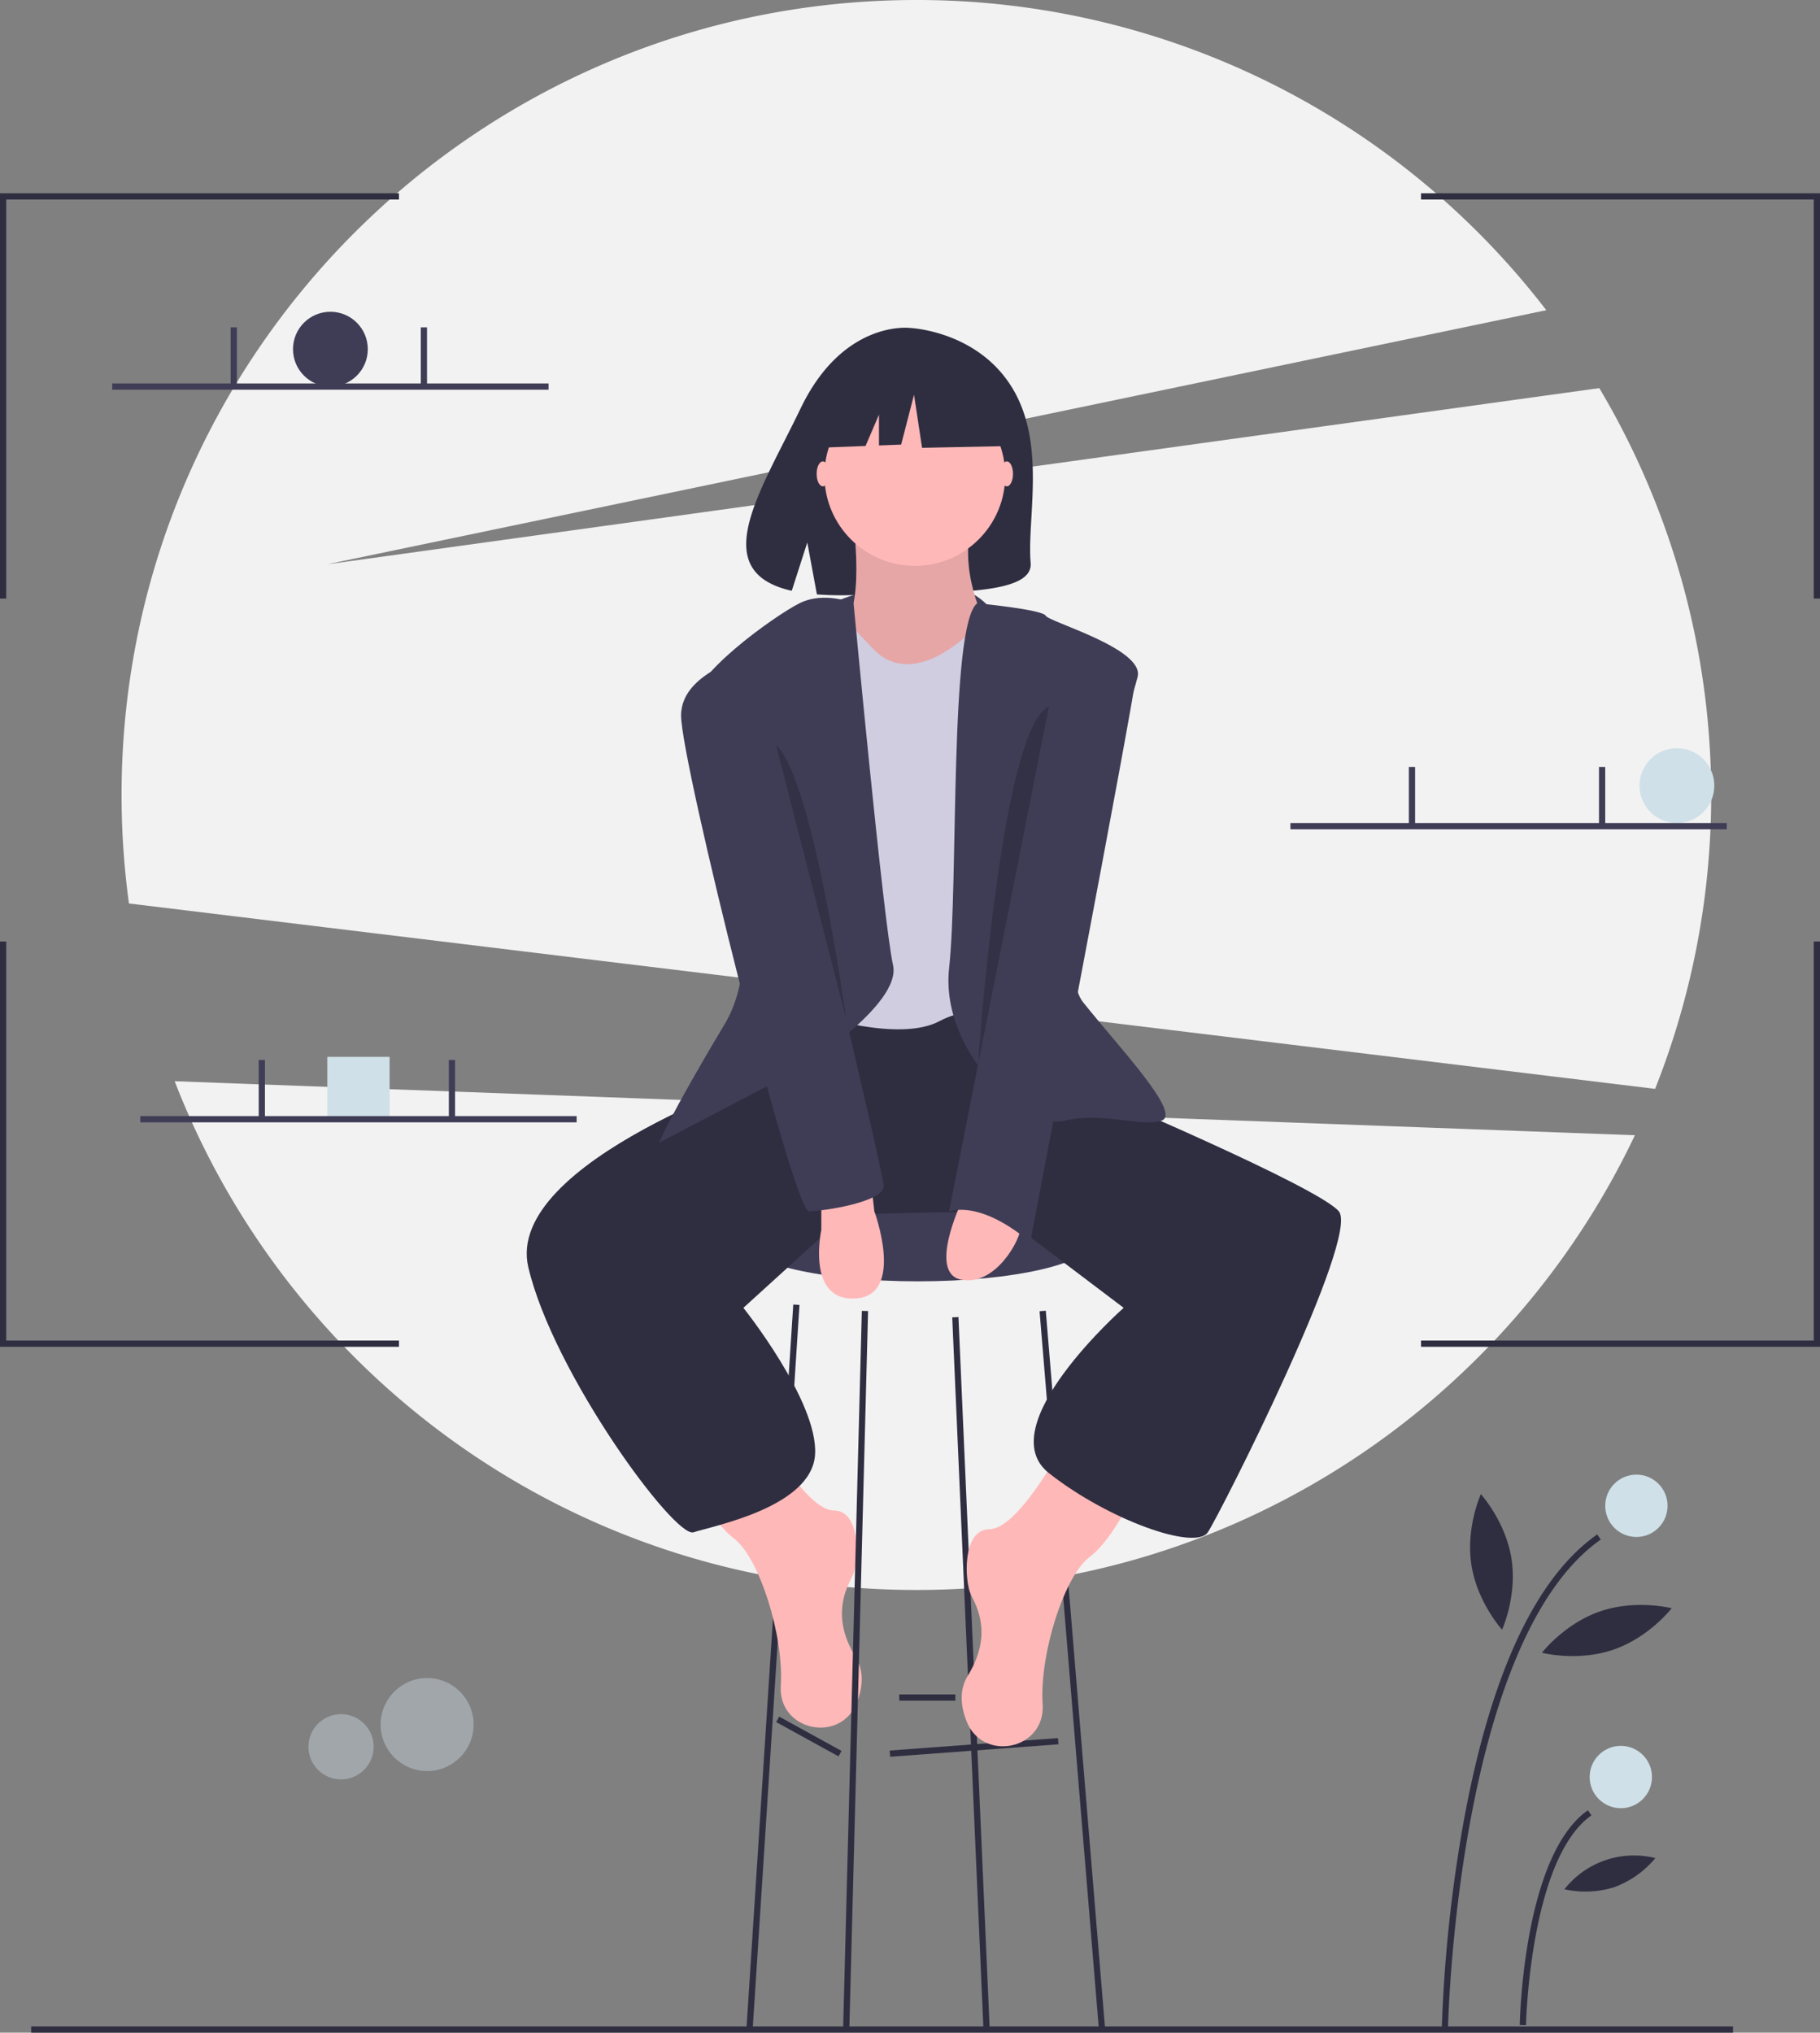 <svg data-name="Layer 1" xmlns="http://www.w3.org/2000/svg" width="583.904" height="652"><rect width="100%" height="100%" fill="#808080" stroke="none"/><circle cx="137.032" cy="553.164" r="14.92" fill="#cfe0e8" opacity=".4"/><circle cx="109.419" cy="560.29" r="10.466" fill="#cfe0e8" opacity=".4"/><path d="M531.002 349.261A255.44 255.44 0 0 0 513.1 124.494L105 181l391.09-81.506A254.562 254.562 0 0 0 294 0C153.167 0 39 114.167 39 255a257.19 257.19 0 0 0 2.373 34.797zm-474.957-2.45C92.903 442.273 185.535 510 294 510c101.778 0 189.617-59.634 230.515-145.861z" fill="#f2f2f2"/><circle cx="106" cy="112" r="12" fill="#3f3d56"/><circle cx="538" cy="252" r="12" fill="#cfe0e8"/><path fill="#cfe0e8" d="M105 339H125V359H105z"/><path d="M268 193s33-14.38 48.5.81S275 204 268 193z" fill="#3f3d56"/><path d="M324.982 124.805c-11.09-18.739-33.03-19.612-33.03-19.612s-21.38-2.734-35.094 25.805c-12.784 26.6-30.427 52.284-2.84 58.51L259 174l3.086 16.663a107.934 107.934 0 0 0 11.803.202c29.542-.954 57.676.279 56.77-10.322-1.204-14.092 4.994-37.708-5.677-55.738z" fill="#2f2e41"/><ellipse cx="294.5" cy="398" rx="56" ry="13" fill="#3f3d56"/><path transform="rotate(-4.229 -1212.64 4793.973)" fill="#2f2e41" d="M593.474 683.5H647.622V685.5H593.474z"/><path transform="rotate(-61.189 308.665 879.496)" fill="#2f2e41" d="M566.548 669.587H568.548V692.412H566.548z"/><path fill="#2f2e41" d="M288.5 543.5H306.5V545.5H288.5z"/><path fill="#2f2e41" d="M241.498 650.568L239.502 650.432 254.502 418.432 256.498 418.568 241.498 650.568z"/><path fill="#2f2e41" d="M315.501 650.549L305.501 422.549 307.499 422.451 317.499 650.451 315.501 650.549z"/><path transform="rotate(-4.722 -1005.623 4332.943)" fill="#2f2e41" d="M651.048 544.108H653.048V774.891H651.048z"/><path d="M340.5 464.5s-14 26-23 26-8 17-6 21 7 13-1 26c-2.794 4.54-2.295 9.692-.46 14.473 5.137 13.395 25.123 9.336 24.486-4.996q-.011-.237-.026-.477c-1-16 7-41 15-47s15-22 15-22zm-96-6s14 26 23 26 8 17 6 21-7 13 1 26c2.794 4.54 2.295 9.692.46 14.473-5.137 13.395-25.123 9.336-24.486-4.996q.011-.237.026-.477c1-16-7-41-15-47s-15-22-15-22z" fill="#ffb8b8"/><path d="M255.5 330.5l-6 13s-88 29-80 63 47 87 53 85 38-8 39-25-23-47-23-47l33-30 48.02-1 40.98 31s-43 38-24 53 47 25 51 19 49-95 42-103-78-38-78-38l-19-27-74-4z" fill="#2f2e41"/><path d="M273.5 165.5s5 33-5 37 20 21 20 21h17l11-23s-10-18-4-35-39 0-39 0z" fill="#ffb8b8"/><path d="M273.5 165.5s5 33-5 37 20 21 20 21h17l11-23s-10-18-4-35-39 0-39 0z" opacity=".1"/><path d="M266.5 193.5s11 12 13 14 11 13 30-3 21 3 21 3v120s-16-7-29 0-40-2-40-2l-5-124z" fill="#d0cde1"/><path d="M273.845 193.5s-9.345-4-17.345 0-36 24-34 33 28 72 10 102-21 38-21 38l44-23s34-21 31-34-12.655-116-12.655-116zm39.667 0s20.988 2 21.988 4S367 208 365 217s-29.5 89.5-17.5 104.5 32 36 25 38-19-3-31 0-40-22-37-49 .024-110 9.012-117z" fill="#3f3d56"/><path d="M263.5 384.5v10s-5 23 11 22 6-28 6-28l-1-9zm45 1s-11 23 0 25 19-13 19-17-19-8-19-8z" fill="#ffb8b8"/><path fill="#2f2e41" d="M272.5 650.524L270.5 650.476 276.5 420.476 278.5 420.524 272.5 650.524z"/><ellipse cx="323" cy="152" rx="2" ry="4" fill="#ffb8b8"/><ellipse cx="264" cy="152" rx="2" ry="4" fill="#ffb8b8"/><path d="M340.5 206.5s25 0 24 10-34 182-34 182-14-13-26-10zm-97 3s-25 5-25 20 36 159 41 159 24-3 24-8-40-171-40-171z" fill="#3f3d56"/><path d="M249 239l22.5 87.991S261 250 249 239zm87.517-12.364L313.761 341.68s7.273-108.408 22.756-115.044z" opacity=".2"/><circle cx="293.5" cy="152.5" r="29" fill="#ffb8b8"/><path fill="#2f2e41" d="M320.079 122.998L298.403 111.644 268.47 116.289 262.277 143.642 277.693 143.049 282 133 282 142.884 289.114 142.61 293.242 126.611 295.823 143.642 321.112 143.126 320.079 122.998z"/><path fill="#2f2e41" d="M10 650H556V652H10z"/><path d="M464.583 650.02l-2-.04a463.835 463.835 0 0 1 7.1-66.287c8.648-46.88 23.029-77.67 42.743-91.511l1.148 1.636c-46.052 32.334-48.968 154.966-48.991 156.202zm25-.479l-2-.04c.043-2.214 1.293-54.413 21.843-68.84l1.148 1.636c-19.72 13.846-20.981 66.712-20.991 67.244z" fill="#2f2e41"/><circle cx="525" cy="483" r="10" fill="#cfe0e8"/><circle cx="520" cy="570" r="10" fill="#cfe0e8"/><path d="M484.922 499.995c1.88 12.004-3.02 22.74-3.02 22.74s-7.944-8.726-9.824-20.73 3.02-22.74 3.02-22.74 7.944 8.726 9.824 20.73zm32.687 29.153c-11.493 3.943-22.919.99-22.919.99s7.208-9.344 18.701-13.286 22.919-.99 22.919-.99-7.208 9.344-18.701 13.286zm.37 76.161a31.134 31.134 0 0 1-16.065.694 28.374 28.374 0 0 1 29.172-10.006 31.134 31.134 0 0 1-13.108 9.313z" fill="#2f2e41"/><path fill="#2f2e41" d="M2 192L0 192 0 62 128 62 128 64 2 64 2 192z"/><path fill="#2f2e41" d="M583.904 192L581.904 192 581.904 64 455.904 64 455.904 62 583.904 62 583.904 192z"/><path fill="#2f2e41" d="M2 302L0 302 0 432 128 432 128 430 2 430 2 302z"/><path fill="#2f2e41" d="M583.904 302L581.904 302 581.904 430 455.904 430 455.904 432 583.904 432 583.904 302z"/><path fill="#3f3d56" d="M36 123H176V125H36z"/><path fill="#3f3d56" d="M74 105H76V123.5H74z"/><path fill="#3f3d56" d="M135 105H137V123.5H135z"/><path fill="#3f3d56" d="M414 264H554V266H414z"/><path fill="#3f3d56" d="M452 246H454V264.5H452z"/><path fill="#3f3d56" d="M513 246H515V264.5H513z"/><path fill="#3f3d56" d="M45 358H185V360H45z"/><path fill="#3f3d56" d="M83 340H85V358.5H83z"/><path fill="#3f3d56" d="M144 340H146V358.5H144z"/></svg>
